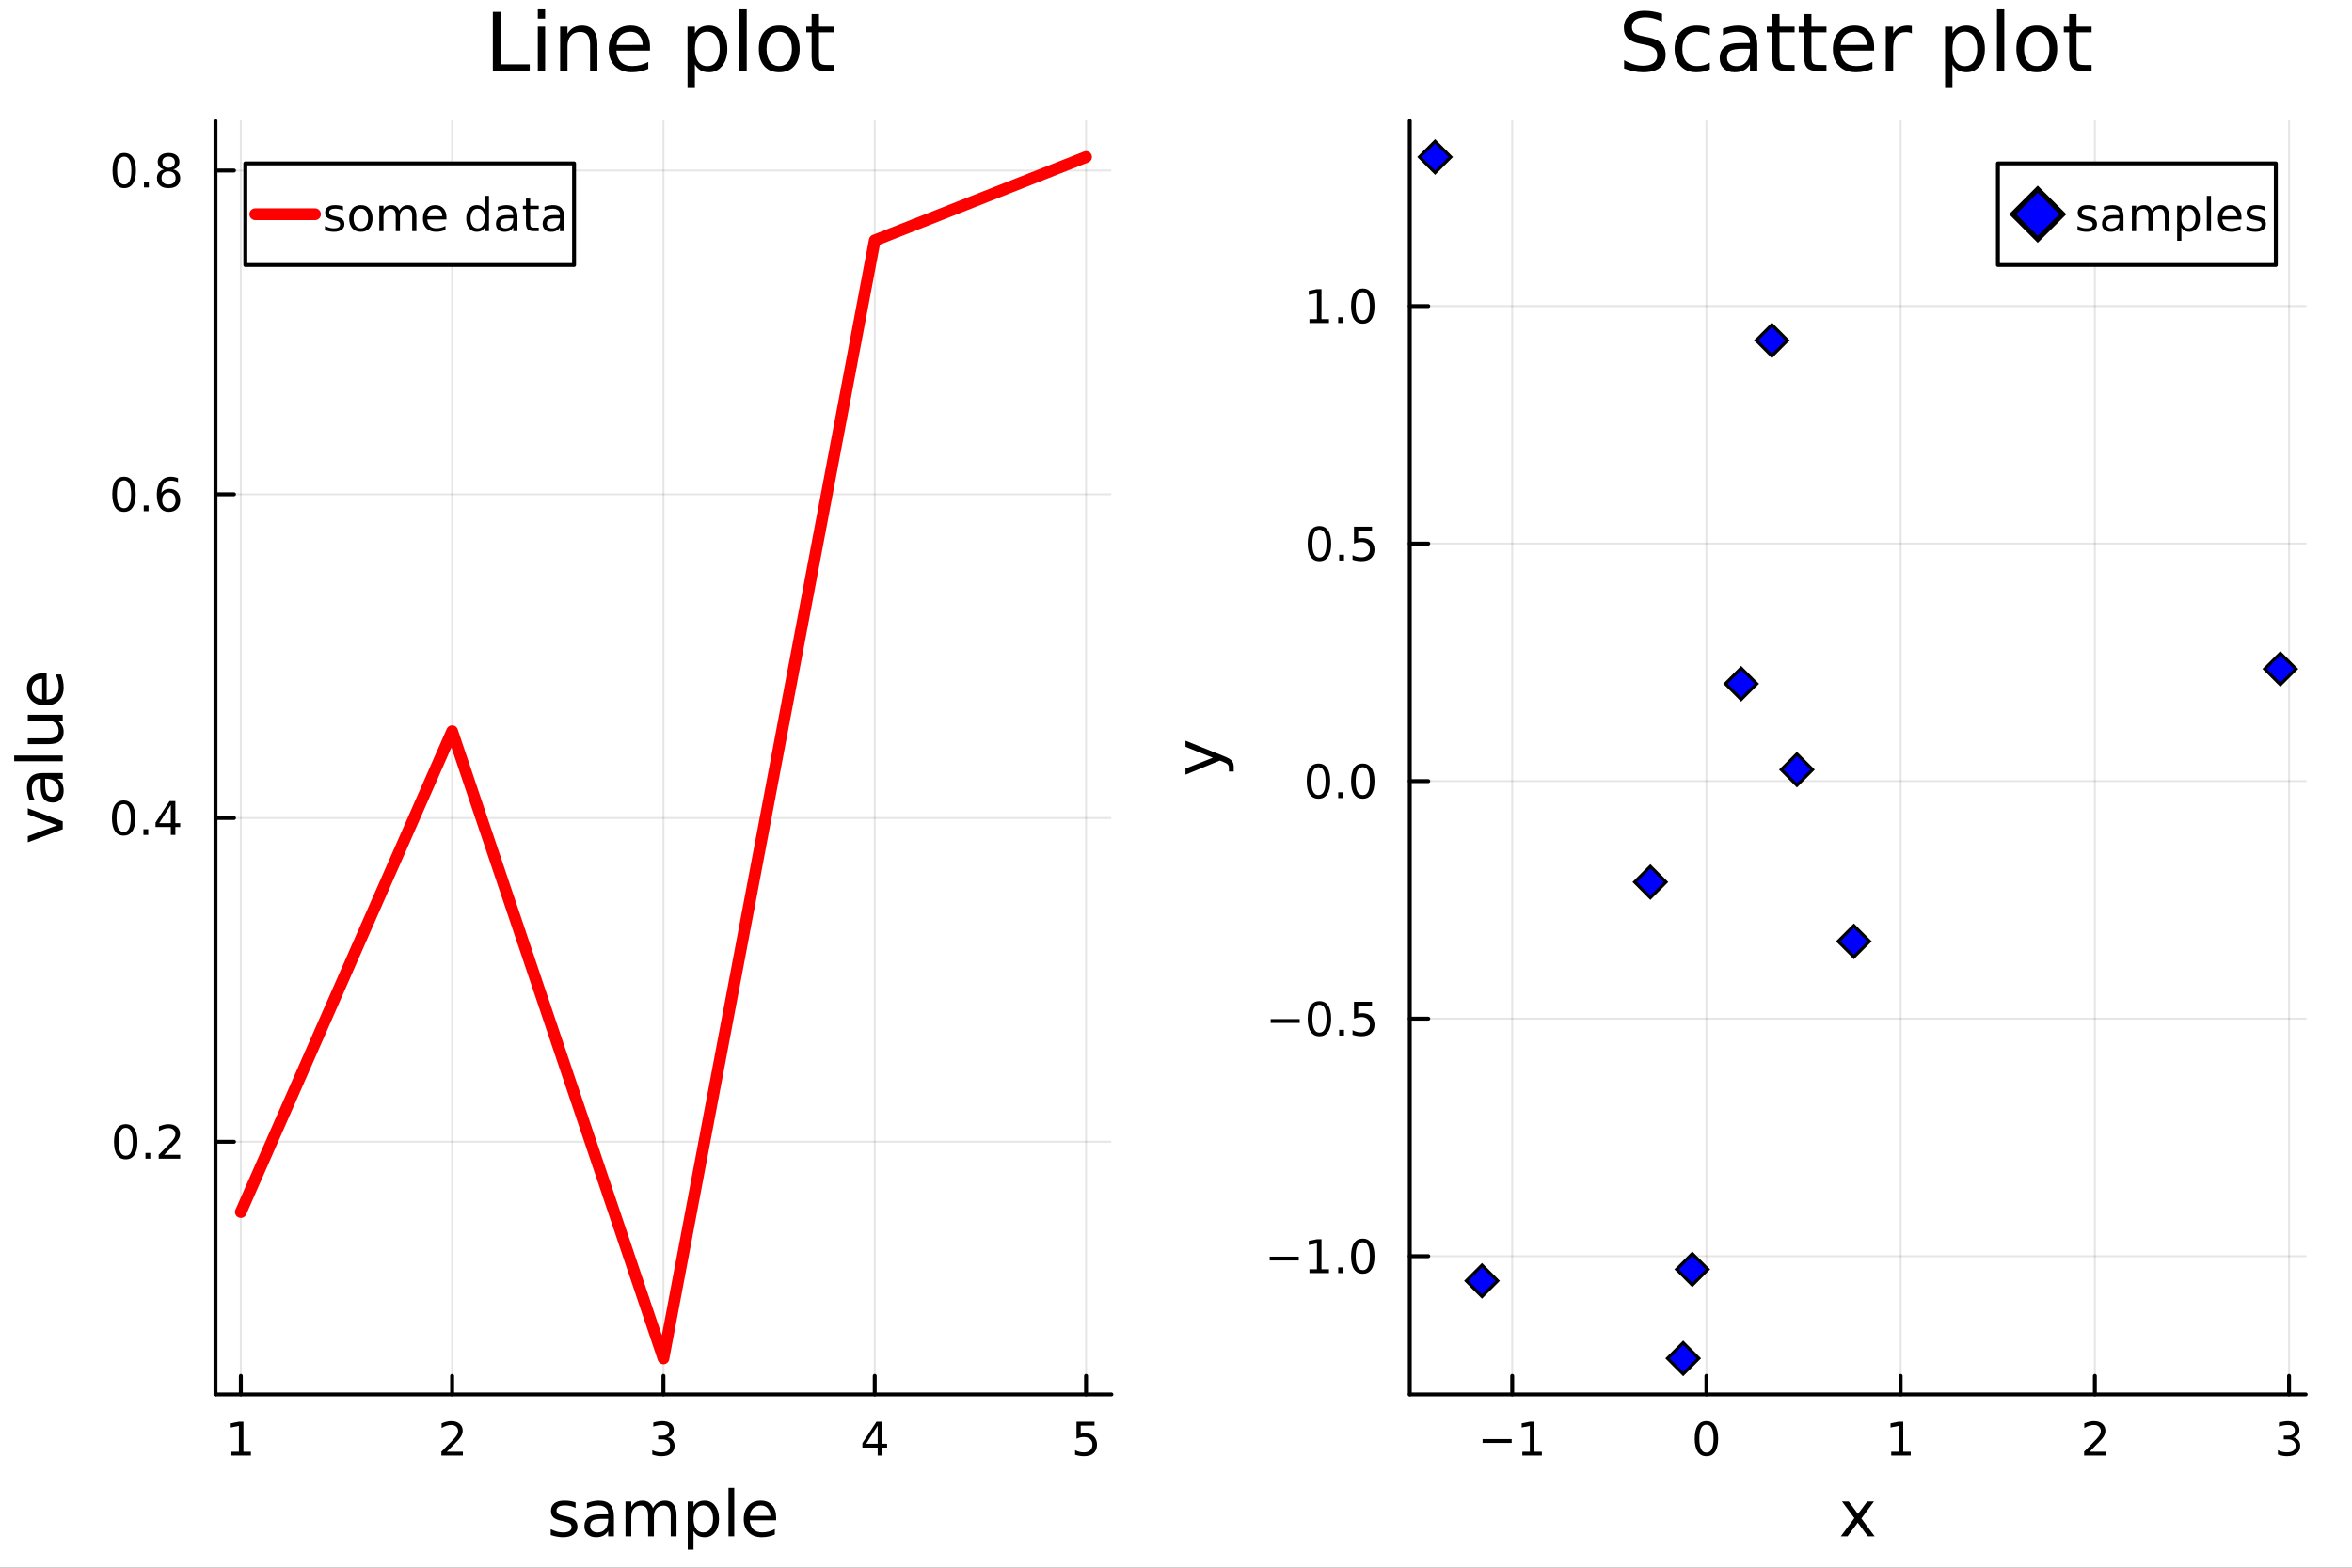 <?xml version="1.0" encoding="utf-8"?>
<svg xmlns="http://www.w3.org/2000/svg" xmlns:xlink="http://www.w3.org/1999/xlink" width="600" height="400" viewBox="0 0 2400 1600">
<rect x="0" y="0" width="2400" height="1600" fill="#333333" stroke="none"/>
<defs>
  <clipPath id="clip950">
    <rect x="0" y="0" width="2400" height="1600"/>
  </clipPath>
</defs>
<path clip-path="url(#clip950)" d="M0 1600 L2400 1600 L2400 0 L0 0  Z" fill="#ffffff" fill-rule="evenodd" fill-opacity="1"/>
<defs>
  <clipPath id="clip951">
    <rect x="480" y="0" width="1681" height="1600"/>
  </clipPath>
</defs>
<path clip-path="url(#clip950)" d="M219.866 1423.18 L1134.09 1423.18 L1134.09 123.472 L219.866 123.472  Z" fill="#ffffff" fill-rule="evenodd" fill-opacity="1"/>
<defs>
  <clipPath id="clip952">
    <rect x="219" y="123" width="915" height="1301"/>
  </clipPath>
</defs>
<polyline clip-path="url(#clip952)" style="stroke:#000000; stroke-linecap:round; stroke-linejoin:round; stroke-width:2; stroke-opacity:0.1; fill:none" points="245.74,1423.18 245.74,123.472 "/>
<polyline clip-path="url(#clip952)" style="stroke:#000000; stroke-linecap:round; stroke-linejoin:round; stroke-width:2; stroke-opacity:0.1; fill:none" points="461.359,1423.18 461.359,123.472 "/>
<polyline clip-path="url(#clip952)" style="stroke:#000000; stroke-linecap:round; stroke-linejoin:round; stroke-width:2; stroke-opacity:0.1; fill:none" points="676.977,1423.18 676.977,123.472 "/>
<polyline clip-path="url(#clip952)" style="stroke:#000000; stroke-linecap:round; stroke-linejoin:round; stroke-width:2; stroke-opacity:0.1; fill:none" points="892.595,1423.18 892.595,123.472 "/>
<polyline clip-path="url(#clip952)" style="stroke:#000000; stroke-linecap:round; stroke-linejoin:round; stroke-width:2; stroke-opacity:0.1; fill:none" points="1108.21,1423.18 1108.21,123.472 "/>
<polyline clip-path="url(#clip950)" style="stroke:#000000; stroke-linecap:round; stroke-linejoin:round; stroke-width:4; stroke-opacity:1; fill:none" points="219.866,1423.18 1134.09,1423.18 "/>
<polyline clip-path="url(#clip950)" style="stroke:#000000; stroke-linecap:round; stroke-linejoin:round; stroke-width:4; stroke-opacity:1; fill:none" points="245.74,1423.18 245.74,1404.28 "/>
<polyline clip-path="url(#clip950)" style="stroke:#000000; stroke-linecap:round; stroke-linejoin:round; stroke-width:4; stroke-opacity:1; fill:none" points="461.359,1423.18 461.359,1404.28 "/>
<polyline clip-path="url(#clip950)" style="stroke:#000000; stroke-linecap:round; stroke-linejoin:round; stroke-width:4; stroke-opacity:1; fill:none" points="676.977,1423.18 676.977,1404.28 "/>
<polyline clip-path="url(#clip950)" style="stroke:#000000; stroke-linecap:round; stroke-linejoin:round; stroke-width:4; stroke-opacity:1; fill:none" points="892.595,1423.18 892.595,1404.28 "/>
<polyline clip-path="url(#clip950)" style="stroke:#000000; stroke-linecap:round; stroke-linejoin:round; stroke-width:4; stroke-opacity:1; fill:none" points="1108.21,1423.18 1108.21,1404.28 "/>
<path clip-path="url(#clip950)" d="M236.122 1481.64 L243.761 1481.64 L243.761 1455.28 L235.451 1456.95 L235.451 1452.69 L243.715 1451.02 L248.391 1451.02 L248.391 1481.64 L256.03 1481.64 L256.03 1485.58 L236.122 1485.58 L236.122 1481.64 Z" fill="#000000" fill-rule="evenodd" fill-opacity="1" /><path clip-path="url(#clip950)" d="M456.011 1481.64 L472.331 1481.64 L472.331 1485.58 L450.386 1485.58 L450.386 1481.64 Q453.048 1478.89 457.632 1474.26 Q462.238 1469.61 463.419 1468.27 Q465.664 1465.74 466.544 1464.01 Q467.446 1462.25 467.446 1460.56 Q467.446 1457.8 465.502 1456.07 Q463.581 1454.33 460.479 1454.33 Q458.28 1454.33 455.826 1455.09 Q453.396 1455.86 450.618 1457.41 L450.618 1452.69 Q453.442 1451.55 455.896 1450.97 Q458.349 1450.39 460.386 1450.39 Q465.757 1450.39 468.951 1453.08 Q472.146 1455.77 472.146 1460.26 Q472.146 1462.39 471.335 1464.31 Q470.548 1466.2 468.442 1468.8 Q467.863 1469.47 464.761 1472.69 Q461.659 1475.88 456.011 1481.64 Z" fill="#000000" fill-rule="evenodd" fill-opacity="1" /><path clip-path="url(#clip950)" d="M681.224 1466.95 Q684.581 1467.66 686.456 1469.93 Q688.354 1472.2 688.354 1475.53 Q688.354 1480.65 684.835 1483.45 Q681.317 1486.25 674.835 1486.25 Q672.66 1486.25 670.345 1485.81 Q668.053 1485.39 665.599 1484.54 L665.599 1480.02 Q667.544 1481.16 669.859 1481.74 Q672.173 1482.32 674.697 1482.32 Q679.095 1482.32 681.386 1480.58 Q683.701 1478.84 683.701 1475.53 Q683.701 1472.48 681.548 1470.77 Q679.419 1469.03 675.599 1469.03 L671.572 1469.03 L671.572 1465.19 L675.785 1465.19 Q679.234 1465.19 681.062 1463.82 Q682.891 1462.43 682.891 1459.84 Q682.891 1457.18 680.993 1455.77 Q679.118 1454.33 675.599 1454.33 Q673.678 1454.33 671.479 1454.75 Q669.28 1455.16 666.641 1456.04 L666.641 1451.88 Q669.303 1451.14 671.618 1450.77 Q673.956 1450.39 676.016 1450.39 Q681.34 1450.39 684.442 1452.83 Q687.544 1455.23 687.544 1459.35 Q687.544 1462.22 685.9 1464.21 Q684.257 1466.18 681.224 1466.95 Z" fill="#000000" fill-rule="evenodd" fill-opacity="1" /><path clip-path="url(#clip950)" d="M895.604 1455.09 L883.798 1473.54 L895.604 1473.54 L895.604 1455.09 M894.377 1451.02 L900.257 1451.02 L900.257 1473.54 L905.187 1473.54 L905.187 1477.43 L900.257 1477.43 L900.257 1485.58 L895.604 1485.58 L895.604 1477.43 L880.002 1477.43 L880.002 1472.92 L894.377 1451.02 Z" fill="#000000" fill-rule="evenodd" fill-opacity="1" /><path clip-path="url(#clip950)" d="M1098.49 1451.02 L1116.85 1451.02 L1116.85 1454.96 L1102.77 1454.96 L1102.77 1463.43 Q1103.79 1463.08 1104.81 1462.92 Q1105.83 1462.73 1106.85 1462.73 Q1112.63 1462.73 1116.01 1465.9 Q1119.39 1469.08 1119.39 1474.49 Q1119.39 1480.07 1115.92 1483.17 Q1112.45 1486.25 1106.13 1486.25 Q1103.95 1486.25 1101.69 1485.88 Q1099.44 1485.51 1097.03 1484.77 L1097.03 1480.07 Q1099.12 1481.2 1101.34 1481.76 Q1103.56 1482.32 1106.04 1482.32 Q1110.04 1482.32 1112.38 1480.21 Q1114.72 1478.1 1114.72 1474.49 Q1114.72 1470.88 1112.38 1468.77 Q1110.04 1466.67 1106.04 1466.67 Q1104.16 1466.67 1102.29 1467.08 Q1100.44 1467.5 1098.49 1468.38 L1098.49 1451.02 Z" fill="#000000" fill-rule="evenodd" fill-opacity="1" /><path clip-path="url(#clip950)" d="M587.316 1533.45 L587.316 1538.98 Q584.833 1537.71 582.159 1537.07 Q579.486 1536.44 576.621 1536.44 Q572.261 1536.44 570.065 1537.77 Q567.9 1539.11 567.9 1541.79 Q567.9 1543.82 569.46 1545 Q571.019 1546.15 575.73 1547.2 L577.735 1547.64 Q583.974 1548.98 586.584 1551.43 Q589.225 1553.85 589.225 1558.21 Q589.225 1563.17 585.279 1566.07 Q581.364 1568.97 574.489 1568.97 Q571.624 1568.97 568.505 1568.39 Q565.418 1567.85 561.98 1566.74 L561.98 1560.69 Q565.227 1562.38 568.378 1563.24 Q571.529 1564.07 574.616 1564.07 Q578.754 1564.07 580.982 1562.66 Q583.21 1561.23 583.21 1558.65 Q583.21 1556.27 581.587 1554.99 Q579.995 1553.72 574.552 1552.54 L572.515 1552.07 Q567.073 1550.92 564.654 1548.56 Q562.235 1546.18 562.235 1542.04 Q562.235 1537.01 565.8 1534.27 Q569.364 1531.54 575.921 1531.54 Q579.168 1531.54 582.032 1532.01 Q584.897 1532.49 587.316 1533.45 Z" fill="#000000" fill-rule="evenodd" fill-opacity="1" /><path clip-path="url(#clip950)" d="M614.752 1550.12 Q607.654 1550.12 604.917 1551.75 Q602.18 1553.37 602.18 1557.29 Q602.18 1560.4 604.217 1562.25 Q606.285 1564.07 609.818 1564.07 Q614.688 1564.07 617.616 1560.63 Q620.576 1557.16 620.576 1551.43 L620.576 1550.12 L614.752 1550.12 M626.433 1547.71 L626.433 1568.04 L620.576 1568.04 L620.576 1562.63 Q618.571 1565.88 615.579 1567.44 Q612.588 1568.97 608.259 1568.97 Q602.784 1568.97 599.538 1565.91 Q596.323 1562.82 596.323 1557.67 Q596.323 1551.65 600.334 1548.6 Q604.376 1545.54 612.365 1545.54 L620.576 1545.54 L620.576 1544.97 Q620.576 1540.93 617.903 1538.73 Q615.261 1536.5 610.455 1536.5 Q607.399 1536.5 604.503 1537.23 Q601.607 1537.97 598.933 1539.43 L598.933 1534.02 Q602.148 1532.78 605.171 1532.17 Q608.195 1531.54 611.06 1531.54 Q618.794 1531.54 622.614 1535.55 Q626.433 1539.56 626.433 1547.71 Z" fill="#000000" fill-rule="evenodd" fill-opacity="1" /><path clip-path="url(#clip950)" d="M666.25 1539.24 Q668.447 1535.29 671.502 1533.41 Q674.558 1531.54 678.695 1531.54 Q684.265 1531.54 687.289 1535.45 Q690.313 1539.33 690.313 1546.53 L690.313 1568.04 L684.425 1568.04 L684.425 1546.72 Q684.425 1541.59 682.61 1539.11 Q680.796 1536.63 677.072 1536.63 Q672.521 1536.63 669.879 1539.65 Q667.237 1542.68 667.237 1547.9 L667.237 1568.04 L661.349 1568.04 L661.349 1546.72 Q661.349 1541.56 659.535 1539.11 Q657.72 1536.63 653.933 1536.63 Q649.445 1536.63 646.803 1539.68 Q644.161 1542.71 644.161 1547.9 L644.161 1568.04 L638.273 1568.04 L638.273 1532.4 L644.161 1532.4 L644.161 1537.93 Q646.167 1534.66 648.968 1533.1 Q651.768 1531.54 655.62 1531.54 Q659.503 1531.54 662.208 1533.51 Q664.945 1535.48 666.25 1539.24 Z" fill="#000000" fill-rule="evenodd" fill-opacity="1" /><path clip-path="url(#clip950)" d="M707.659 1562.7 L707.659 1581.6 L701.771 1581.6 L701.771 1532.4 L707.659 1532.4 L707.659 1537.81 Q709.505 1534.62 712.306 1533.1 Q715.139 1531.54 719.054 1531.54 Q725.547 1531.54 729.589 1536.69 Q733.663 1541.85 733.663 1550.25 Q733.663 1558.65 729.589 1563.81 Q725.547 1568.97 719.054 1568.97 Q715.139 1568.97 712.306 1567.44 Q709.505 1565.88 707.659 1562.7 M727.584 1550.25 Q727.584 1543.79 724.91 1540.13 Q722.269 1536.44 717.622 1536.44 Q712.975 1536.44 710.301 1540.13 Q707.659 1543.79 707.659 1550.25 Q707.659 1556.71 710.301 1560.4 Q712.975 1564.07 717.622 1564.07 Q722.269 1564.07 724.91 1560.4 Q727.584 1556.71 727.584 1550.25 Z" fill="#000000" fill-rule="evenodd" fill-opacity="1" /><path clip-path="url(#clip950)" d="M743.371 1518.52 L749.227 1518.52 L749.227 1568.04 L743.371 1568.04 L743.371 1518.52 Z" fill="#000000" fill-rule="evenodd" fill-opacity="1" /><path clip-path="url(#clip950)" d="M791.973 1548.76 L791.973 1551.62 L765.046 1551.62 Q765.428 1557.67 768.675 1560.85 Q771.953 1564 777.778 1564 Q781.151 1564 784.302 1563.17 Q787.485 1562.35 790.605 1560.69 L790.605 1566.23 Q787.453 1567.57 784.143 1568.27 Q780.833 1568.97 777.427 1568.97 Q768.897 1568.97 763.9 1564 Q758.935 1559.04 758.935 1550.57 Q758.935 1541.82 763.646 1536.69 Q768.388 1531.54 776.409 1531.54 Q783.602 1531.54 787.772 1536.18 Q791.973 1540.8 791.973 1548.76 M786.117 1547.04 Q786.053 1542.23 783.411 1539.37 Q780.801 1536.5 776.473 1536.5 Q771.571 1536.5 768.611 1539.27 Q765.683 1542.04 765.237 1547.07 L786.117 1547.04 Z" fill="#000000" fill-rule="evenodd" fill-opacity="1" /><polyline clip-path="url(#clip952)" style="stroke:#000000; stroke-linecap:round; stroke-linejoin:round; stroke-width:2; stroke-opacity:0.1; fill:none" points="219.866,1165.3 1134.09,1165.3 "/>
<polyline clip-path="url(#clip952)" style="stroke:#000000; stroke-linecap:round; stroke-linejoin:round; stroke-width:2; stroke-opacity:0.1; fill:none" points="219.866,834.885 1134.09,834.885 "/>
<polyline clip-path="url(#clip952)" style="stroke:#000000; stroke-linecap:round; stroke-linejoin:round; stroke-width:2; stroke-opacity:0.1; fill:none" points="219.866,504.469 1134.09,504.469 "/>
<polyline clip-path="url(#clip952)" style="stroke:#000000; stroke-linecap:round; stroke-linejoin:round; stroke-width:2; stroke-opacity:0.1; fill:none" points="219.866,174.054 1134.09,174.054 "/>
<polyline clip-path="url(#clip950)" style="stroke:#000000; stroke-linecap:round; stroke-linejoin:round; stroke-width:4; stroke-opacity:1; fill:none" points="219.866,1423.18 219.866,123.472 "/>
<polyline clip-path="url(#clip950)" style="stroke:#000000; stroke-linecap:round; stroke-linejoin:round; stroke-width:4; stroke-opacity:1; fill:none" points="219.866,1165.3 238.764,1165.3 "/>
<polyline clip-path="url(#clip950)" style="stroke:#000000; stroke-linecap:round; stroke-linejoin:round; stroke-width:4; stroke-opacity:1; fill:none" points="219.866,834.885 238.764,834.885 "/>
<polyline clip-path="url(#clip950)" style="stroke:#000000; stroke-linecap:round; stroke-linejoin:round; stroke-width:4; stroke-opacity:1; fill:none" points="219.866,504.469 238.764,504.469 "/>
<polyline clip-path="url(#clip950)" style="stroke:#000000; stroke-linecap:round; stroke-linejoin:round; stroke-width:4; stroke-opacity:1; fill:none" points="219.866,174.054 238.764,174.054 "/>
<path clip-path="url(#clip950)" d="M128.288 1151.1 Q124.677 1151.1 122.848 1154.66 Q121.043 1158.21 121.043 1165.33 Q121.043 1172.44 122.848 1176.01 Q124.677 1179.55 128.288 1179.55 Q131.922 1179.55 133.728 1176.01 Q135.556 1172.44 135.556 1165.33 Q135.556 1158.21 133.728 1154.66 Q131.922 1151.1 128.288 1151.1 M128.288 1147.4 Q134.098 1147.4 137.154 1152 Q140.232 1156.58 140.232 1165.33 Q140.232 1174.06 137.154 1178.67 Q134.098 1183.25 128.288 1183.25 Q122.478 1183.25 119.399 1178.67 Q116.343 1174.06 116.343 1165.33 Q116.343 1156.58 119.399 1152 Q122.478 1147.4 128.288 1147.4 Z" fill="#000000" fill-rule="evenodd" fill-opacity="1" /><path clip-path="url(#clip950)" d="M148.45 1176.7 L153.334 1176.7 L153.334 1182.58 L148.45 1182.58 L148.45 1176.7 Z" fill="#000000" fill-rule="evenodd" fill-opacity="1" /><path clip-path="url(#clip950)" d="M167.547 1178.65 L183.866 1178.65 L183.866 1182.58 L161.922 1182.58 L161.922 1178.65 Q164.584 1175.89 169.167 1171.26 Q173.774 1166.61 174.954 1165.27 Q177.2 1162.74 178.079 1161.01 Q178.982 1159.25 178.982 1157.56 Q178.982 1154.8 177.038 1153.07 Q175.116 1151.33 172.014 1151.33 Q169.815 1151.33 167.362 1152.09 Q164.931 1152.86 162.153 1154.41 L162.153 1149.69 Q164.977 1148.55 167.431 1147.97 Q169.885 1147.4 171.922 1147.4 Q177.292 1147.4 180.487 1150.08 Q183.681 1152.77 183.681 1157.26 Q183.681 1159.39 182.871 1161.31 Q182.084 1163.21 179.977 1165.8 Q179.399 1166.47 176.297 1169.69 Q173.195 1172.88 167.547 1178.65 Z" fill="#000000" fill-rule="evenodd" fill-opacity="1" /><path clip-path="url(#clip950)" d="M126.205 820.683 Q122.593 820.683 120.765 824.248 Q118.959 827.79 118.959 834.919 Q118.959 842.026 120.765 845.591 Q122.593 849.132 126.205 849.132 Q129.839 849.132 131.644 845.591 Q133.473 842.026 133.473 834.919 Q133.473 827.79 131.644 824.248 Q129.839 820.683 126.205 820.683 M126.205 816.98 Q132.015 816.98 135.07 821.586 Q138.149 826.17 138.149 834.919 Q138.149 843.646 135.07 848.253 Q132.015 852.836 126.205 852.836 Q120.394 852.836 117.316 848.253 Q114.26 843.646 114.26 834.919 Q114.26 826.17 117.316 821.586 Q120.394 816.98 126.205 816.98 Z" fill="#000000" fill-rule="evenodd" fill-opacity="1" /><path clip-path="url(#clip950)" d="M146.366 846.285 L151.251 846.285 L151.251 852.165 L146.366 852.165 L146.366 846.285 Z" fill="#000000" fill-rule="evenodd" fill-opacity="1" /><path clip-path="url(#clip950)" d="M174.283 821.679 L162.477 840.128 L174.283 840.128 L174.283 821.679 M173.056 817.605 L178.936 817.605 L178.936 840.128 L183.866 840.128 L183.866 844.017 L178.936 844.017 L178.936 852.165 L174.283 852.165 L174.283 844.017 L158.681 844.017 L158.681 839.503 L173.056 817.605 Z" fill="#000000" fill-rule="evenodd" fill-opacity="1" /><path clip-path="url(#clip950)" d="M126.529 490.268 Q122.918 490.268 121.089 493.833 Q119.283 497.374 119.283 504.504 Q119.283 511.61 121.089 515.175 Q122.918 518.717 126.529 518.717 Q130.163 518.717 131.968 515.175 Q133.797 511.61 133.797 504.504 Q133.797 497.374 131.968 493.833 Q130.163 490.268 126.529 490.268 M126.529 486.564 Q132.339 486.564 135.394 491.171 Q138.473 495.754 138.473 504.504 Q138.473 513.231 135.394 517.837 Q132.339 522.421 126.529 522.421 Q120.718 522.421 117.64 517.837 Q114.584 513.231 114.584 504.504 Q114.584 495.754 117.64 491.171 Q120.718 486.564 126.529 486.564 Z" fill="#000000" fill-rule="evenodd" fill-opacity="1" /><path clip-path="url(#clip950)" d="M146.691 515.87 L151.575 515.87 L151.575 521.749 L146.691 521.749 L146.691 515.87 Z" fill="#000000" fill-rule="evenodd" fill-opacity="1" /><path clip-path="url(#clip950)" d="M172.339 502.606 Q169.19 502.606 167.339 504.759 Q165.51 506.911 165.51 510.661 Q165.51 514.388 167.339 516.564 Q169.19 518.717 172.339 518.717 Q175.487 518.717 177.315 516.564 Q179.167 514.388 179.167 510.661 Q179.167 506.911 177.315 504.759 Q175.487 502.606 172.339 502.606 M181.621 487.953 L181.621 492.212 Q179.862 491.379 178.056 490.939 Q176.274 490.499 174.514 490.499 Q169.885 490.499 167.431 493.624 Q165.001 496.749 164.653 503.069 Q166.019 501.055 168.079 499.99 Q170.139 498.902 172.616 498.902 Q177.825 498.902 180.834 502.073 Q183.866 505.222 183.866 510.661 Q183.866 515.985 180.718 519.203 Q177.57 522.421 172.339 522.421 Q166.343 522.421 163.172 517.837 Q160.001 513.231 160.001 504.504 Q160.001 496.31 163.89 491.449 Q167.778 486.564 174.329 486.564 Q176.089 486.564 177.871 486.912 Q179.676 487.259 181.621 487.953 Z" fill="#000000" fill-rule="evenodd" fill-opacity="1" /><path clip-path="url(#clip950)" d="M126.783 159.853 Q123.172 159.853 121.343 163.417 Q119.538 166.959 119.538 174.089 Q119.538 181.195 121.343 184.76 Q123.172 188.301 126.783 188.301 Q130.417 188.301 132.223 184.76 Q134.052 181.195 134.052 174.089 Q134.052 166.959 132.223 163.417 Q130.417 159.853 126.783 159.853 M126.783 156.149 Q132.593 156.149 135.649 160.755 Q138.728 165.339 138.728 174.089 Q138.728 182.815 135.649 187.422 Q132.593 192.005 126.783 192.005 Q120.973 192.005 117.894 187.422 Q114.839 182.815 114.839 174.089 Q114.839 165.339 117.894 160.755 Q120.973 156.149 126.783 156.149 Z" fill="#000000" fill-rule="evenodd" fill-opacity="1" /><path clip-path="url(#clip950)" d="M146.945 185.454 L151.829 185.454 L151.829 191.334 L146.945 191.334 L146.945 185.454 Z" fill="#000000" fill-rule="evenodd" fill-opacity="1" /><path clip-path="url(#clip950)" d="M172.014 174.922 Q168.681 174.922 166.76 176.704 Q164.862 178.487 164.862 181.612 Q164.862 184.737 166.76 186.519 Q168.681 188.301 172.014 188.301 Q175.348 188.301 177.269 186.519 Q179.19 184.714 179.19 181.612 Q179.19 178.487 177.269 176.704 Q175.371 174.922 172.014 174.922 M167.339 172.931 Q164.329 172.19 162.64 170.13 Q160.973 168.07 160.973 165.107 Q160.973 160.964 163.913 158.556 Q166.876 156.149 172.014 156.149 Q177.176 156.149 180.116 158.556 Q183.056 160.964 183.056 165.107 Q183.056 168.07 181.366 170.13 Q179.7 172.19 176.714 172.931 Q180.093 173.718 181.968 176.01 Q183.866 178.302 183.866 181.612 Q183.866 186.635 180.788 189.32 Q177.732 192.005 172.014 192.005 Q166.297 192.005 163.218 189.32 Q160.163 186.635 160.163 181.612 Q160.163 178.302 162.061 176.01 Q163.959 173.718 167.339 172.931 M165.626 165.547 Q165.626 168.232 167.292 169.737 Q168.982 171.241 172.014 171.241 Q175.024 171.241 176.714 169.737 Q178.426 168.232 178.426 165.547 Q178.426 162.862 176.714 161.357 Q175.024 159.853 172.014 159.853 Q168.982 159.853 167.292 161.357 Q165.626 162.862 165.626 165.547 Z" fill="#000000" fill-rule="evenodd" fill-opacity="1" /><path clip-path="url(#clip950)" d="M28.356 859.645 L28.356 853.438 L58.275 842.298 L28.356 831.158 L28.356 824.952 L64.004 838.32 L64.004 846.277 L28.356 859.645 Z" fill="#000000" fill-rule="evenodd" fill-opacity="1" /><path clip-path="url(#clip950)" d="M46.085 800.667 Q46.085 807.764 47.708 810.502 Q49.331 813.239 53.246 813.239 Q56.365 813.239 58.211 811.202 Q60.026 809.133 60.026 805.6 Q60.026 800.73 56.588 797.802 Q53.119 794.842 47.39 794.842 L46.085 794.842 L46.085 800.667 M43.666 788.986 L64.004 788.986 L64.004 794.842 L58.593 794.842 Q61.84 796.847 63.399 799.839 Q64.927 802.831 64.927 807.16 Q64.927 812.634 61.872 815.881 Q58.784 819.095 53.628 819.095 Q47.612 819.095 44.557 815.085 Q41.501 811.043 41.501 803.054 L41.501 794.842 L40.928 794.842 Q36.886 794.842 34.69 797.516 Q32.462 800.157 32.462 804.964 Q32.462 808.019 33.194 810.915 Q33.926 813.812 35.39 816.485 L29.98 816.485 Q28.738 813.271 28.133 810.247 Q27.497 807.223 27.497 804.359 Q27.497 796.624 31.507 792.805 Q35.518 788.986 43.666 788.986 Z" fill="#000000" fill-rule="evenodd" fill-opacity="1" /><path clip-path="url(#clip950)" d="M14.479 776.923 L14.479 771.066 L64.004 771.066 L64.004 776.923 L14.479 776.923 Z" fill="#000000" fill-rule="evenodd" fill-opacity="1" /><path clip-path="url(#clip950)" d="M49.936 759.417 L28.356 759.417 L28.356 753.56 L49.713 753.56 Q54.774 753.56 57.32 751.587 Q59.835 749.614 59.835 745.667 Q59.835 740.925 56.811 738.187 Q53.787 735.418 48.567 735.418 L28.356 735.418 L28.356 729.562 L64.004 729.562 L64.004 735.418 L58.53 735.418 Q61.776 737.551 63.368 740.383 Q64.927 743.184 64.927 746.908 Q64.927 753.051 61.108 756.234 Q57.288 759.417 49.936 759.417 M27.497 744.68 L27.497 744.68 Z" fill="#000000" fill-rule="evenodd" fill-opacity="1" /><path clip-path="url(#clip950)" d="M44.716 687.007 L47.581 687.007 L47.581 713.934 Q53.628 713.552 56.811 710.305 Q59.962 707.027 59.962 701.203 Q59.962 697.829 59.134 694.678 Q58.307 691.495 56.652 688.376 L62.19 688.376 Q63.527 691.527 64.227 694.837 Q64.927 698.147 64.927 701.553 Q64.927 710.083 59.962 715.08 Q54.997 720.045 46.53 720.045 Q37.777 720.045 32.653 715.334 Q27.497 710.592 27.497 702.571 Q27.497 695.378 32.144 691.208 Q36.759 687.007 44.716 687.007 M42.997 692.863 Q38.191 692.927 35.327 695.569 Q32.462 698.179 32.462 702.507 Q32.462 707.409 35.231 710.369 Q38 713.297 43.029 713.743 L42.997 692.863 Z" fill="#000000" fill-rule="evenodd" fill-opacity="1" /><path clip-path="url(#clip950)" d="M502.909 12.096 L511.092 12.096 L511.092 65.689 L540.542 65.689 L540.542 72.576 L502.909 72.576 L502.909 12.096 Z" fill="#000000" fill-rule="evenodd" fill-opacity="1" /><path clip-path="url(#clip950)" d="M548.806 27.206 L556.26 27.206 L556.26 72.576 L548.806 72.576 L548.806 27.206 M548.806 9.544 L556.26 9.544 L556.26 18.983 L548.806 18.983 L548.806 9.544 Z" fill="#000000" fill-rule="evenodd" fill-opacity="1" /><path clip-path="url(#clip950)" d="M609.57 45.192 L609.57 72.576 L602.116 72.576 L602.116 45.435 Q602.116 38.994 599.604 35.794 Q597.093 32.594 592.07 32.594 Q586.034 32.594 582.55 36.442 Q579.066 40.29 579.066 46.934 L579.066 72.576 L571.572 72.576 L571.572 27.206 L579.066 27.206 L579.066 34.254 Q581.74 30.163 585.345 28.138 Q588.991 26.112 593.731 26.112 Q601.549 26.112 605.559 30.973 Q609.57 35.794 609.57 45.192 Z" fill="#000000" fill-rule="evenodd" fill-opacity="1" /><path clip-path="url(#clip950)" d="M663.244 48.028 L663.244 51.673 L628.973 51.673 Q629.46 59.37 633.591 63.421 Q637.764 67.431 645.177 67.431 Q649.471 67.431 653.481 66.378 Q657.532 65.325 661.502 63.218 L661.502 70.267 Q657.492 71.968 653.279 72.86 Q649.066 73.751 644.731 73.751 Q633.875 73.751 627.515 67.431 Q621.196 61.112 621.196 50.337 Q621.196 39.197 627.191 32.675 Q633.227 26.112 643.435 26.112 Q652.59 26.112 657.897 32.026 Q663.244 37.9 663.244 48.028 M655.79 45.84 Q655.709 39.723 652.347 36.077 Q649.025 32.431 643.516 32.431 Q637.278 32.431 633.51 35.956 Q629.784 39.48 629.216 45.88 L655.79 45.84 Z" fill="#000000" fill-rule="evenodd" fill-opacity="1" /><path clip-path="url(#clip950)" d="M709.06 65.77 L709.06 89.833 L701.566 89.833 L701.566 27.206 L709.06 27.206 L709.06 34.092 Q711.409 30.041 714.974 28.097 Q718.579 26.112 723.562 26.112 Q731.826 26.112 736.971 32.675 Q742.156 39.237 742.156 49.931 Q742.156 60.626 736.971 67.188 Q731.826 73.751 723.562 73.751 Q718.579 73.751 714.974 71.806 Q711.409 69.821 709.06 65.77 M734.418 49.931 Q734.418 41.708 731.016 37.05 Q727.653 32.35 721.739 32.35 Q715.825 32.35 712.422 37.05 Q709.06 41.708 709.06 49.931 Q709.06 58.155 712.422 62.854 Q715.825 67.512 721.739 67.512 Q727.653 67.512 731.016 62.854 Q734.418 58.155 734.418 49.931 Z" fill="#000000" fill-rule="evenodd" fill-opacity="1" /><path clip-path="url(#clip950)" d="M754.511 9.544 L761.965 9.544 L761.965 72.576 L754.511 72.576 L754.511 9.544 Z" fill="#000000" fill-rule="evenodd" fill-opacity="1" /><path clip-path="url(#clip950)" d="M795.142 32.431 Q789.146 32.431 785.662 37.131 Q782.179 41.789 782.179 49.931 Q782.179 58.074 785.622 62.773 Q789.106 67.431 795.142 67.431 Q801.096 67.431 804.58 62.732 Q808.064 58.033 808.064 49.931 Q808.064 41.87 804.58 37.171 Q801.096 32.431 795.142 32.431 M795.142 26.112 Q804.864 26.112 810.413 32.431 Q815.963 38.751 815.963 49.931 Q815.963 61.071 810.413 67.431 Q804.864 73.751 795.142 73.751 Q785.379 73.751 779.829 67.431 Q774.32 61.071 774.32 49.931 Q774.32 38.751 779.829 32.431 Q785.379 26.112 795.142 26.112 Z" fill="#000000" fill-rule="evenodd" fill-opacity="1" /><path clip-path="url(#clip950)" d="M835.691 14.324 L835.691 27.206 L851.044 27.206 L851.044 32.999 L835.691 32.999 L835.691 57.628 Q835.691 63.178 837.19 64.758 Q838.729 66.338 843.388 66.338 L851.044 66.338 L851.044 72.576 L843.388 72.576 Q834.759 72.576 831.478 69.376 Q828.197 66.135 828.197 57.628 L828.197 32.999 L822.728 32.999 L822.728 27.206 L828.197 27.206 L828.197 14.324 L835.691 14.324 Z" fill="#000000" fill-rule="evenodd" fill-opacity="1" /><polyline clip-path="url(#clip952)" style="stroke:#ff0000; stroke-linecap:round; stroke-linejoin:round; stroke-width:12; stroke-opacity:1; fill:none" points="245.74,1237.04 461.359,746.298 676.977,1386.4 892.595,245.354 1108.21,160.256 "/>
<path clip-path="url(#clip950)" d="M250.34 270.476 L585.789 270.476 L585.789 166.796 L250.34 166.796  Z" fill="#ffffff" fill-rule="evenodd" fill-opacity="1"/>
<polyline clip-path="url(#clip950)" style="stroke:#000000; stroke-linecap:round; stroke-linejoin:round; stroke-width:4; stroke-opacity:1; fill:none" points="250.34,270.476 585.789,270.476 585.789,166.796 250.34,166.796 250.34,270.476 "/>
<polyline clip-path="url(#clip950)" style="stroke:#ff0000; stroke-linecap:round; stroke-linejoin:round; stroke-width:12; stroke-opacity:1; fill:none" points="260.498,218.636 321.446,218.636 "/>
<path clip-path="url(#clip950)" d="M350.03 210.754 L350.03 214.782 Q348.225 213.856 346.28 213.393 Q344.336 212.93 342.252 212.93 Q339.081 212.93 337.484 213.902 Q335.91 214.874 335.91 216.819 Q335.91 218.3 337.044 219.157 Q338.178 219.99 341.604 220.754 L343.063 221.078 Q347.6 222.05 349.498 223.832 Q351.419 225.592 351.419 228.763 Q351.419 232.374 348.549 234.481 Q345.702 236.587 340.702 236.587 Q338.618 236.587 336.35 236.17 Q334.104 235.777 331.604 234.967 L331.604 230.569 Q333.965 231.795 336.257 232.42 Q338.549 233.022 340.794 233.022 Q343.803 233.022 345.424 232.004 Q347.044 230.962 347.044 229.087 Q347.044 227.351 345.864 226.425 Q344.706 225.499 340.748 224.643 L339.266 224.295 Q335.308 223.462 333.549 221.749 Q331.79 220.013 331.79 217.004 Q331.79 213.346 334.382 211.356 Q336.975 209.365 341.743 209.365 Q344.104 209.365 346.188 209.712 Q348.271 210.059 350.03 210.754 Z" fill="#000000" fill-rule="evenodd" fill-opacity="1" /><path clip-path="url(#clip950)" d="M368.248 212.976 Q364.822 212.976 362.831 215.661 Q360.84 218.323 360.84 222.976 Q360.84 227.629 362.808 230.314 Q364.799 232.976 368.248 232.976 Q371.65 232.976 373.641 230.291 Q375.632 227.606 375.632 222.976 Q375.632 218.37 373.641 215.684 Q371.65 212.976 368.248 212.976 M368.248 209.365 Q373.803 209.365 376.974 212.976 Q380.146 216.587 380.146 222.976 Q380.146 229.342 376.974 232.976 Q373.803 236.587 368.248 236.587 Q362.669 236.587 359.498 232.976 Q356.35 229.342 356.35 222.976 Q356.35 216.587 359.498 212.976 Q362.669 209.365 368.248 209.365 Z" fill="#000000" fill-rule="evenodd" fill-opacity="1" /><path clip-path="url(#clip950)" d="M407.391 214.967 Q408.988 212.096 411.21 210.731 Q413.433 209.365 416.442 209.365 Q420.493 209.365 422.692 212.212 Q424.891 215.036 424.891 220.268 L424.891 235.916 L420.609 235.916 L420.609 220.407 Q420.609 216.68 419.289 214.874 Q417.97 213.069 415.261 213.069 Q411.951 213.069 410.03 215.268 Q408.109 217.467 408.109 221.263 L408.109 235.916 L403.826 235.916 L403.826 220.407 Q403.826 216.657 402.507 214.874 Q401.187 213.069 398.433 213.069 Q395.169 213.069 393.248 215.291 Q391.326 217.49 391.326 221.263 L391.326 235.916 L387.044 235.916 L387.044 209.99 L391.326 209.99 L391.326 214.018 Q392.785 211.633 394.822 210.499 Q396.859 209.365 399.66 209.365 Q402.484 209.365 404.451 210.8 Q406.442 212.235 407.391 214.967 Z" fill="#000000" fill-rule="evenodd" fill-opacity="1" /><path clip-path="url(#clip950)" d="M455.562 221.888 L455.562 223.971 L435.979 223.971 Q436.257 228.369 438.618 230.684 Q441.002 232.976 445.238 232.976 Q447.692 232.976 449.983 232.374 Q452.298 231.772 454.567 230.569 L454.567 234.596 Q452.275 235.568 449.868 236.078 Q447.46 236.587 444.983 236.587 Q438.78 236.587 435.145 232.976 Q431.534 229.365 431.534 223.207 Q431.534 216.842 434.96 213.115 Q438.409 209.365 444.243 209.365 Q449.474 209.365 452.506 212.745 Q455.562 216.101 455.562 221.888 M451.303 220.638 Q451.256 217.143 449.335 215.059 Q447.437 212.976 444.289 212.976 Q440.724 212.976 438.571 214.99 Q436.442 217.004 436.118 220.661 L451.303 220.638 Z" fill="#000000" fill-rule="evenodd" fill-opacity="1" /><path clip-path="url(#clip950)" d="M494.682 213.925 L494.682 199.897 L498.941 199.897 L498.941 235.916 L494.682 235.916 L494.682 232.027 Q493.34 234.342 491.279 235.476 Q489.242 236.587 486.372 236.587 Q481.673 236.587 478.71 232.837 Q475.77 229.087 475.77 222.976 Q475.77 216.865 478.71 213.115 Q481.673 209.365 486.372 209.365 Q489.242 209.365 491.279 210.499 Q493.34 211.61 494.682 213.925 M480.168 222.976 Q480.168 227.675 482.09 230.36 Q484.034 233.022 487.414 233.022 Q490.793 233.022 492.738 230.36 Q494.682 227.675 494.682 222.976 Q494.682 218.277 492.738 215.615 Q490.793 212.93 487.414 212.93 Q484.034 212.93 482.09 215.615 Q480.168 218.277 480.168 222.976 Z" fill="#000000" fill-rule="evenodd" fill-opacity="1" /><path clip-path="url(#clip950)" d="M519.497 222.883 Q514.335 222.883 512.344 224.064 Q510.353 225.244 510.353 228.092 Q510.353 230.36 511.835 231.703 Q513.339 233.022 515.909 233.022 Q519.451 233.022 521.58 230.522 Q523.733 227.999 523.733 223.832 L523.733 222.883 L519.497 222.883 M527.992 221.124 L527.992 235.916 L523.733 235.916 L523.733 231.981 Q522.275 234.342 520.099 235.476 Q517.923 236.587 514.775 236.587 Q510.793 236.587 508.432 234.365 Q506.094 232.119 506.094 228.369 Q506.094 223.994 509.011 221.772 Q511.951 219.55 517.761 219.55 L523.733 219.55 L523.733 219.133 Q523.733 216.194 521.789 214.596 Q519.867 212.976 516.372 212.976 Q514.15 212.976 512.043 213.508 Q509.937 214.041 507.992 215.106 L507.992 211.17 Q510.33 210.268 512.529 209.828 Q514.728 209.365 516.812 209.365 Q522.437 209.365 525.214 212.282 Q527.992 215.198 527.992 221.124 Z" fill="#000000" fill-rule="evenodd" fill-opacity="1" /><path clip-path="url(#clip950)" d="M540.978 202.629 L540.978 209.99 L549.751 209.99 L549.751 213.3 L540.978 213.3 L540.978 227.374 Q540.978 230.545 541.835 231.448 Q542.714 232.351 545.376 232.351 L549.751 232.351 L549.751 235.916 L545.376 235.916 Q540.446 235.916 538.571 234.087 Q536.696 232.235 536.696 227.374 L536.696 213.3 L533.571 213.3 L533.571 209.99 L536.696 209.99 L536.696 202.629 L540.978 202.629 Z" fill="#000000" fill-rule="evenodd" fill-opacity="1" /><path clip-path="url(#clip950)" d="M567.136 222.883 Q561.973 222.883 559.983 224.064 Q557.992 225.244 557.992 228.092 Q557.992 230.36 559.474 231.703 Q560.978 233.022 563.548 233.022 Q567.089 233.022 569.219 230.522 Q571.372 227.999 571.372 223.832 L571.372 222.883 L567.136 222.883 M575.631 221.124 L575.631 235.916 L571.372 235.916 L571.372 231.981 Q569.913 234.342 567.737 235.476 Q565.561 236.587 562.413 236.587 Q558.432 236.587 556.071 234.365 Q553.733 232.119 553.733 228.369 Q553.733 223.994 556.649 221.772 Q559.589 219.55 565.399 219.55 L571.372 219.55 L571.372 219.133 Q571.372 216.194 569.427 214.596 Q567.506 212.976 564.011 212.976 Q561.788 212.976 559.682 213.508 Q557.575 214.041 555.631 215.106 L555.631 211.17 Q557.969 210.268 560.168 209.828 Q562.367 209.365 564.45 209.365 Q570.075 209.365 572.853 212.282 Q575.631 215.198 575.631 221.124 Z" fill="#000000" fill-rule="evenodd" fill-opacity="1" /><path clip-path="url(#clip950)" d="M1438.54 1423.18 L2352.76 1423.18 L2352.76 123.472 L1438.54 123.472  Z" fill="#ffffff" fill-rule="evenodd" fill-opacity="1"/>
<defs>
  <clipPath id="clip953">
    <rect x="1438" y="123" width="915" height="1301"/>
  </clipPath>
</defs>
<polyline clip-path="url(#clip953)" style="stroke:#000000; stroke-linecap:round; stroke-linejoin:round; stroke-width:2; stroke-opacity:0.1; fill:none" points="1543.08,1423.18 1543.08,123.472 "/>
<polyline clip-path="url(#clip953)" style="stroke:#000000; stroke-linecap:round; stroke-linejoin:round; stroke-width:2; stroke-opacity:0.1; fill:none" points="1741.26,1423.18 1741.26,123.472 "/>
<polyline clip-path="url(#clip953)" style="stroke:#000000; stroke-linecap:round; stroke-linejoin:round; stroke-width:2; stroke-opacity:0.1; fill:none" points="1939.43,1423.18 1939.43,123.472 "/>
<polyline clip-path="url(#clip953)" style="stroke:#000000; stroke-linecap:round; stroke-linejoin:round; stroke-width:2; stroke-opacity:0.1; fill:none" points="2137.6,1423.18 2137.6,123.472 "/>
<polyline clip-path="url(#clip953)" style="stroke:#000000; stroke-linecap:round; stroke-linejoin:round; stroke-width:2; stroke-opacity:0.1; fill:none" points="2335.77,1423.18 2335.77,123.472 "/>
<polyline clip-path="url(#clip950)" style="stroke:#000000; stroke-linecap:round; stroke-linejoin:round; stroke-width:4; stroke-opacity:1; fill:none" points="1438.54,1423.18 2352.76,1423.18 "/>
<polyline clip-path="url(#clip950)" style="stroke:#000000; stroke-linecap:round; stroke-linejoin:round; stroke-width:4; stroke-opacity:1; fill:none" points="1543.08,1423.18 1543.08,1404.28 "/>
<polyline clip-path="url(#clip950)" style="stroke:#000000; stroke-linecap:round; stroke-linejoin:round; stroke-width:4; stroke-opacity:1; fill:none" points="1741.26,1423.18 1741.26,1404.28 "/>
<polyline clip-path="url(#clip950)" style="stroke:#000000; stroke-linecap:round; stroke-linejoin:round; stroke-width:4; stroke-opacity:1; fill:none" points="1939.43,1423.18 1939.43,1404.28 "/>
<polyline clip-path="url(#clip950)" style="stroke:#000000; stroke-linecap:round; stroke-linejoin:round; stroke-width:4; stroke-opacity:1; fill:none" points="2137.6,1423.18 2137.6,1404.28 "/>
<polyline clip-path="url(#clip950)" style="stroke:#000000; stroke-linecap:round; stroke-linejoin:round; stroke-width:4; stroke-opacity:1; fill:none" points="2335.77,1423.18 2335.77,1404.28 "/>
<path clip-path="url(#clip950)" d="M1512.84 1468.75 L1542.52 1468.75 L1542.52 1472.69 L1512.84 1472.69 L1512.84 1468.75 Z" fill="#000000" fill-rule="evenodd" fill-opacity="1" /><path clip-path="url(#clip950)" d="M1553.42 1481.64 L1561.06 1481.64 L1561.06 1455.28 L1552.75 1456.95 L1552.75 1452.69 L1561.01 1451.02 L1565.69 1451.02 L1565.69 1481.64 L1573.33 1481.64 L1573.33 1485.58 L1553.42 1485.58 L1553.42 1481.64 Z" fill="#000000" fill-rule="evenodd" fill-opacity="1" /><path clip-path="url(#clip950)" d="M1741.26 1454.1 Q1737.65 1454.1 1735.82 1457.66 Q1734.01 1461.2 1734.01 1468.33 Q1734.01 1475.44 1735.82 1479.01 Q1737.65 1482.55 1741.26 1482.55 Q1744.89 1482.55 1746.7 1479.01 Q1748.53 1475.44 1748.53 1468.33 Q1748.53 1461.2 1746.7 1457.66 Q1744.89 1454.1 1741.26 1454.1 M1741.26 1450.39 Q1747.07 1450.39 1750.12 1455 Q1753.2 1459.58 1753.2 1468.33 Q1753.2 1477.06 1750.12 1481.67 Q1747.07 1486.25 1741.26 1486.25 Q1735.45 1486.25 1732.37 1481.67 Q1729.31 1477.06 1729.31 1468.33 Q1729.31 1459.58 1732.37 1455 Q1735.45 1450.39 1741.26 1450.39 Z" fill="#000000" fill-rule="evenodd" fill-opacity="1" /><path clip-path="url(#clip950)" d="M1929.81 1481.64 L1937.45 1481.64 L1937.45 1455.28 L1929.14 1456.95 L1929.14 1452.69 L1937.4 1451.02 L1942.08 1451.02 L1942.08 1481.64 L1949.72 1481.64 L1949.72 1485.58 L1929.81 1485.58 L1929.81 1481.64 Z" fill="#000000" fill-rule="evenodd" fill-opacity="1" /><path clip-path="url(#clip950)" d="M2132.25 1481.64 L2148.57 1481.64 L2148.57 1485.58 L2126.63 1485.58 L2126.63 1481.64 Q2129.29 1478.89 2133.87 1474.26 Q2138.48 1469.61 2139.66 1468.27 Q2141.91 1465.74 2142.79 1464.01 Q2143.69 1462.25 2143.69 1460.56 Q2143.69 1457.8 2141.75 1456.07 Q2139.82 1454.33 2136.72 1454.33 Q2134.52 1454.33 2132.07 1455.09 Q2129.64 1455.86 2126.86 1457.41 L2126.86 1452.69 Q2129.68 1451.55 2132.14 1450.97 Q2134.59 1450.39 2136.63 1450.39 Q2142 1450.39 2145.19 1453.08 Q2148.39 1455.77 2148.39 1460.26 Q2148.39 1462.39 2147.58 1464.31 Q2146.79 1466.2 2144.68 1468.8 Q2144.11 1469.47 2141 1472.69 Q2137.9 1475.88 2132.25 1481.64 Z" fill="#000000" fill-rule="evenodd" fill-opacity="1" /><path clip-path="url(#clip950)" d="M2340.02 1466.95 Q2343.38 1467.66 2345.25 1469.93 Q2347.15 1472.2 2347.15 1475.53 Q2347.15 1480.65 2343.63 1483.45 Q2340.11 1486.25 2333.63 1486.25 Q2331.46 1486.25 2329.14 1485.81 Q2326.85 1485.39 2324.4 1484.54 L2324.4 1480.02 Q2326.34 1481.16 2328.66 1481.74 Q2330.97 1482.32 2333.49 1482.32 Q2337.89 1482.32 2340.18 1480.58 Q2342.5 1478.84 2342.5 1475.53 Q2342.5 1472.48 2340.35 1470.77 Q2338.22 1469.03 2334.4 1469.03 L2330.37 1469.03 L2330.37 1465.19 L2334.58 1465.19 Q2338.03 1465.19 2339.86 1463.82 Q2341.69 1462.43 2341.69 1459.84 Q2341.69 1457.18 2339.79 1455.77 Q2337.92 1454.33 2334.4 1454.33 Q2332.48 1454.33 2330.28 1454.75 Q2328.08 1455.16 2325.44 1456.04 L2325.44 1451.88 Q2328.1 1451.14 2330.42 1450.77 Q2332.75 1450.39 2334.81 1450.39 Q2340.14 1450.39 2343.24 1452.83 Q2346.34 1455.23 2346.34 1459.35 Q2346.34 1462.22 2344.7 1464.21 Q2343.05 1466.18 2340.02 1466.95 Z" fill="#000000" fill-rule="evenodd" fill-opacity="1" /><path clip-path="url(#clip950)" d="M1912.26 1532.4 L1899.37 1549.74 L1912.93 1568.04 L1906.02 1568.04 L1895.65 1554.04 L1885.27 1568.04 L1878.36 1568.04 L1892.21 1549.39 L1879.54 1532.4 L1886.45 1532.4 L1895.9 1545.1 L1905.35 1532.4 L1912.26 1532.4 Z" fill="#000000" fill-rule="evenodd" fill-opacity="1" /><polyline clip-path="url(#clip953)" style="stroke:#000000; stroke-linecap:round; stroke-linejoin:round; stroke-width:2; stroke-opacity:0.1; fill:none" points="1438.54,1282.07 2352.76,1282.07 "/>
<polyline clip-path="url(#clip953)" style="stroke:#000000; stroke-linecap:round; stroke-linejoin:round; stroke-width:2; stroke-opacity:0.1; fill:none" points="1438.54,1039.65 2352.76,1039.65 "/>
<polyline clip-path="url(#clip953)" style="stroke:#000000; stroke-linecap:round; stroke-linejoin:round; stroke-width:2; stroke-opacity:0.1; fill:none" points="1438.54,797.226 2352.76,797.226 "/>
<polyline clip-path="url(#clip953)" style="stroke:#000000; stroke-linecap:round; stroke-linejoin:round; stroke-width:2; stroke-opacity:0.1; fill:none" points="1438.54,554.802 2352.76,554.802 "/>
<polyline clip-path="url(#clip953)" style="stroke:#000000; stroke-linecap:round; stroke-linejoin:round; stroke-width:2; stroke-opacity:0.1; fill:none" points="1438.54,312.377 2352.76,312.377 "/>
<polyline clip-path="url(#clip950)" style="stroke:#000000; stroke-linecap:round; stroke-linejoin:round; stroke-width:4; stroke-opacity:1; fill:none" points="1438.54,1423.18 1438.54,123.472 "/>
<polyline clip-path="url(#clip950)" style="stroke:#000000; stroke-linecap:round; stroke-linejoin:round; stroke-width:4; stroke-opacity:1; fill:none" points="1438.54,1282.07 1457.43,1282.07 "/>
<polyline clip-path="url(#clip950)" style="stroke:#000000; stroke-linecap:round; stroke-linejoin:round; stroke-width:4; stroke-opacity:1; fill:none" points="1438.54,1039.65 1457.43,1039.65 "/>
<polyline clip-path="url(#clip950)" style="stroke:#000000; stroke-linecap:round; stroke-linejoin:round; stroke-width:4; stroke-opacity:1; fill:none" points="1438.54,797.226 1457.43,797.226 "/>
<polyline clip-path="url(#clip950)" style="stroke:#000000; stroke-linecap:round; stroke-linejoin:round; stroke-width:4; stroke-opacity:1; fill:none" points="1438.54,554.802 1457.43,554.802 "/>
<polyline clip-path="url(#clip950)" style="stroke:#000000; stroke-linecap:round; stroke-linejoin:round; stroke-width:4; stroke-opacity:1; fill:none" points="1438.54,312.377 1457.43,312.377 "/>
<path clip-path="url(#clip950)" d="M1295.59 1282.53 L1325.27 1282.53 L1325.27 1286.46 L1295.59 1286.46 L1295.59 1282.53 Z" fill="#000000" fill-rule="evenodd" fill-opacity="1" /><path clip-path="url(#clip950)" d="M1336.17 1295.42 L1343.81 1295.42 L1343.81 1269.05 L1335.5 1270.72 L1335.5 1266.46 L1343.76 1264.79 L1348.44 1264.79 L1348.44 1295.42 L1356.08 1295.42 L1356.08 1299.35 L1336.17 1299.35 L1336.17 1295.42 Z" fill="#000000" fill-rule="evenodd" fill-opacity="1" /><path clip-path="url(#clip950)" d="M1365.52 1293.48 L1370.41 1293.48 L1370.41 1299.35 L1365.52 1299.35 L1365.52 1293.48 Z" fill="#000000" fill-rule="evenodd" fill-opacity="1" /><path clip-path="url(#clip950)" d="M1390.59 1267.87 Q1386.98 1267.87 1385.15 1271.44 Q1383.35 1274.98 1383.35 1282.11 Q1383.35 1289.22 1385.15 1292.78 Q1386.98 1296.32 1390.59 1296.32 Q1394.23 1296.32 1396.03 1292.78 Q1397.86 1289.22 1397.86 1282.11 Q1397.86 1274.98 1396.03 1271.44 Q1394.23 1267.87 1390.59 1267.87 M1390.59 1264.17 Q1396.4 1264.17 1399.46 1268.78 Q1402.54 1273.36 1402.54 1282.11 Q1402.54 1290.84 1399.46 1295.44 Q1396.4 1300.03 1390.59 1300.03 Q1384.78 1300.03 1381.7 1295.44 Q1378.65 1290.84 1378.65 1282.11 Q1378.65 1273.36 1381.7 1268.78 Q1384.78 1264.17 1390.59 1264.17 Z" fill="#000000" fill-rule="evenodd" fill-opacity="1" /><path clip-path="url(#clip950)" d="M1296.59 1040.1 L1326.26 1040.1 L1326.26 1044.04 L1296.59 1044.04 L1296.59 1040.1 Z" fill="#000000" fill-rule="evenodd" fill-opacity="1" /><path clip-path="url(#clip950)" d="M1346.35 1025.45 Q1342.74 1025.45 1340.92 1029.01 Q1339.11 1032.56 1339.11 1039.69 Q1339.11 1046.79 1340.92 1050.36 Q1342.74 1053.9 1346.35 1053.9 Q1349.99 1053.9 1351.79 1050.36 Q1353.62 1046.79 1353.62 1039.69 Q1353.62 1032.56 1351.79 1029.01 Q1349.99 1025.45 1346.35 1025.45 M1346.35 1021.75 Q1352.17 1021.75 1355.22 1026.35 Q1358.3 1030.94 1358.3 1039.69 Q1358.3 1048.41 1355.22 1053.02 Q1352.17 1057.6 1346.35 1057.6 Q1340.54 1057.6 1337.47 1053.02 Q1334.41 1048.41 1334.41 1039.69 Q1334.41 1030.94 1337.47 1026.35 Q1340.54 1021.75 1346.35 1021.75 Z" fill="#000000" fill-rule="evenodd" fill-opacity="1" /><path clip-path="url(#clip950)" d="M1366.52 1051.05 L1371.4 1051.05 L1371.4 1056.93 L1366.52 1056.93 L1366.52 1051.05 Z" fill="#000000" fill-rule="evenodd" fill-opacity="1" /><path clip-path="url(#clip950)" d="M1381.63 1022.37 L1399.99 1022.37 L1399.99 1026.31 L1385.91 1026.31 L1385.91 1034.78 Q1386.93 1034.43 1387.95 1034.27 Q1388.97 1034.08 1389.99 1034.08 Q1395.78 1034.08 1399.16 1037.25 Q1402.54 1040.43 1402.54 1045.84 Q1402.54 1051.42 1399.06 1054.52 Q1395.59 1057.6 1389.27 1057.6 Q1387.1 1057.6 1384.83 1057.23 Q1382.58 1056.86 1380.17 1056.12 L1380.17 1051.42 Q1382.26 1052.56 1384.48 1053.11 Q1386.7 1053.67 1389.18 1053.67 Q1393.18 1053.67 1395.52 1051.56 Q1397.86 1049.45 1397.86 1045.84 Q1397.86 1042.23 1395.52 1040.13 Q1393.18 1038.02 1389.18 1038.02 Q1387.3 1038.02 1385.43 1038.44 Q1383.58 1038.85 1381.63 1039.73 L1381.63 1022.37 Z" fill="#000000" fill-rule="evenodd" fill-opacity="1" /><path clip-path="url(#clip950)" d="M1345.36 783.025 Q1341.75 783.025 1339.92 786.59 Q1338.11 790.131 1338.11 797.261 Q1338.11 804.367 1339.92 807.932 Q1341.75 811.474 1345.36 811.474 Q1348.99 811.474 1350.8 807.932 Q1352.63 804.367 1352.63 797.261 Q1352.63 790.131 1350.8 786.59 Q1348.99 783.025 1345.36 783.025 M1345.36 779.321 Q1351.17 779.321 1354.23 783.928 Q1357.3 788.511 1357.3 797.261 Q1357.3 805.988 1354.23 810.594 Q1351.17 815.177 1345.36 815.177 Q1339.55 815.177 1336.47 810.594 Q1333.42 805.988 1333.42 797.261 Q1333.42 788.511 1336.47 783.928 Q1339.55 779.321 1345.36 779.321 Z" fill="#000000" fill-rule="evenodd" fill-opacity="1" /><path clip-path="url(#clip950)" d="M1365.52 808.626 L1370.41 808.626 L1370.41 814.506 L1365.52 814.506 L1365.52 808.626 Z" fill="#000000" fill-rule="evenodd" fill-opacity="1" /><path clip-path="url(#clip950)" d="M1390.59 783.025 Q1386.98 783.025 1385.15 786.59 Q1383.35 790.131 1383.35 797.261 Q1383.35 804.367 1385.15 807.932 Q1386.98 811.474 1390.59 811.474 Q1394.23 811.474 1396.03 807.932 Q1397.86 804.367 1397.86 797.261 Q1397.86 790.131 1396.03 786.59 Q1394.23 783.025 1390.59 783.025 M1390.59 779.321 Q1396.4 779.321 1399.46 783.928 Q1402.54 788.511 1402.54 797.261 Q1402.54 805.988 1399.46 810.594 Q1396.4 815.177 1390.59 815.177 Q1384.78 815.177 1381.7 810.594 Q1378.65 805.988 1378.65 797.261 Q1378.65 788.511 1381.7 783.928 Q1384.78 779.321 1390.59 779.321 Z" fill="#000000" fill-rule="evenodd" fill-opacity="1" /><path clip-path="url(#clip950)" d="M1346.35 540.6 Q1342.74 540.6 1340.92 544.165 Q1339.11 547.707 1339.11 554.836 Q1339.11 561.943 1340.92 565.508 Q1342.74 569.049 1346.35 569.049 Q1349.99 569.049 1351.79 565.508 Q1353.62 561.943 1353.62 554.836 Q1353.62 547.707 1351.79 544.165 Q1349.99 540.6 1346.35 540.6 M1346.35 536.897 Q1352.17 536.897 1355.22 541.503 Q1358.3 546.086 1358.3 554.836 Q1358.3 563.563 1355.22 568.17 Q1352.17 572.753 1346.35 572.753 Q1340.54 572.753 1337.47 568.17 Q1334.41 563.563 1334.41 554.836 Q1334.41 546.086 1337.47 541.503 Q1340.54 536.897 1346.35 536.897 Z" fill="#000000" fill-rule="evenodd" fill-opacity="1" /><path clip-path="url(#clip950)" d="M1366.52 566.202 L1371.4 566.202 L1371.4 572.082 L1366.52 572.082 L1366.52 566.202 Z" fill="#000000" fill-rule="evenodd" fill-opacity="1" /><path clip-path="url(#clip950)" d="M1381.63 537.522 L1399.99 537.522 L1399.99 541.457 L1385.91 541.457 L1385.91 549.929 Q1386.93 549.582 1387.95 549.42 Q1388.97 549.235 1389.99 549.235 Q1395.78 549.235 1399.16 552.406 Q1402.54 555.577 1402.54 560.994 Q1402.54 566.572 1399.06 569.674 Q1395.59 572.753 1389.27 572.753 Q1387.1 572.753 1384.83 572.383 Q1382.58 572.012 1380.17 571.271 L1380.17 566.572 Q1382.26 567.707 1384.48 568.262 Q1386.7 568.818 1389.18 568.818 Q1393.18 568.818 1395.52 566.711 Q1397.86 564.605 1397.86 560.994 Q1397.86 557.383 1395.52 555.276 Q1393.18 553.17 1389.18 553.17 Q1387.3 553.17 1385.43 553.586 Q1383.58 554.003 1381.63 554.883 L1381.63 537.522 Z" fill="#000000" fill-rule="evenodd" fill-opacity="1" /><path clip-path="url(#clip950)" d="M1336.17 325.722 L1343.81 325.722 L1343.81 299.356 L1335.5 301.023 L1335.5 296.764 L1343.76 295.097 L1348.44 295.097 L1348.44 325.722 L1356.08 325.722 L1356.08 329.657 L1336.17 329.657 L1336.17 325.722 Z" fill="#000000" fill-rule="evenodd" fill-opacity="1" /><path clip-path="url(#clip950)" d="M1365.52 323.778 L1370.41 323.778 L1370.41 329.657 L1365.52 329.657 L1365.52 323.778 Z" fill="#000000" fill-rule="evenodd" fill-opacity="1" /><path clip-path="url(#clip950)" d="M1390.59 298.176 Q1386.98 298.176 1385.15 301.741 Q1383.35 305.282 1383.35 312.412 Q1383.35 319.518 1385.15 323.083 Q1386.98 326.625 1390.59 326.625 Q1394.23 326.625 1396.03 323.083 Q1397.86 319.518 1397.86 312.412 Q1397.86 305.282 1396.03 301.741 Q1394.23 298.176 1390.59 298.176 M1390.59 294.472 Q1396.4 294.472 1399.46 299.079 Q1402.54 303.662 1402.54 312.412 Q1402.54 321.139 1399.46 325.745 Q1396.4 330.329 1390.59 330.329 Q1384.78 330.329 1381.7 325.745 Q1378.65 321.139 1378.65 312.412 Q1378.65 303.662 1381.7 299.079 Q1384.78 294.472 1390.59 294.472 Z" fill="#000000" fill-rule="evenodd" fill-opacity="1" /><path clip-path="url(#clip950)" d="M1248.65 771.639 Q1255.01 774.122 1256.95 776.477 Q1258.89 778.832 1258.89 782.779 L1258.89 787.458 L1253.99 787.458 L1253.99 784.02 Q1253.99 781.601 1252.85 780.265 Q1251.7 778.928 1247.44 777.305 L1244.76 776.254 L1209.69 790.673 L1209.69 784.466 L1237.57 773.326 L1209.69 762.186 L1209.69 755.979 L1248.65 771.639 Z" fill="#000000" fill-rule="evenodd" fill-opacity="1" /><path clip-path="url(#clip950)" d="M1695.96 14.081 L1695.96 22.061 Q1691.3 19.833 1687.17 18.739 Q1683.03 17.646 1679.19 17.646 Q1672.5 17.646 1668.86 20.238 Q1665.25 22.831 1665.25 27.611 Q1665.25 31.621 1667.64 33.687 Q1670.07 35.713 1676.8 36.969 L1681.74 37.981 Q1690.89 39.723 1695.23 44.139 Q1699.6 48.514 1699.6 55.886 Q1699.6 64.677 1693.69 69.214 Q1687.81 73.751 1676.43 73.751 Q1672.14 73.751 1667.28 72.778 Q1662.46 71.806 1657.27 69.902 L1657.27 61.477 Q1662.25 64.272 1667.03 65.689 Q1671.81 67.107 1676.43 67.107 Q1683.44 67.107 1687.25 64.353 Q1691.05 61.598 1691.05 56.494 Q1691.05 52.038 1688.3 49.526 Q1685.59 47.015 1679.35 45.759 L1674.36 44.787 Q1665.21 42.964 1661.12 39.075 Q1657.03 35.186 1657.03 28.259 Q1657.03 20.238 1662.66 15.62 Q1668.33 11.002 1678.25 11.002 Q1682.51 11.002 1686.92 11.772 Q1691.34 12.542 1695.96 14.081 Z" fill="#000000" fill-rule="evenodd" fill-opacity="1" /><path clip-path="url(#clip950)" d="M1744.69 28.948 L1744.69 35.915 Q1741.53 34.173 1738.33 33.323 Q1735.17 32.431 1731.93 32.431 Q1724.68 32.431 1720.67 37.05 Q1716.66 41.627 1716.66 49.931 Q1716.66 58.236 1720.67 62.854 Q1724.68 67.431 1731.93 67.431 Q1735.17 67.431 1738.33 66.581 Q1741.53 65.689 1744.69 63.948 L1744.69 70.834 Q1741.57 72.292 1738.21 73.022 Q1734.89 73.751 1731.12 73.751 Q1720.87 73.751 1714.83 67.31 Q1708.8 60.869 1708.8 49.931 Q1708.8 38.832 1714.87 32.472 Q1720.99 26.112 1731.6 26.112 Q1735.05 26.112 1738.33 26.841 Q1741.61 27.53 1744.69 28.948 Z" fill="#000000" fill-rule="evenodd" fill-opacity="1" /><path clip-path="url(#clip950)" d="M1778.27 49.769 Q1769.24 49.769 1765.75 51.835 Q1762.27 53.901 1762.27 58.884 Q1762.27 62.854 1764.86 65.203 Q1767.5 67.512 1771.99 67.512 Q1778.19 67.512 1781.92 63.137 Q1785.68 58.722 1785.68 51.43 L1785.68 49.769 L1778.27 49.769 M1793.14 46.691 L1793.14 72.576 L1785.68 72.576 L1785.68 65.689 Q1783.13 69.821 1779.32 71.806 Q1775.52 73.751 1770.01 73.751 Q1763.04 73.751 1758.91 69.862 Q1754.82 65.933 1754.82 59.37 Q1754.82 51.714 1759.92 47.825 Q1765.06 43.936 1775.23 43.936 L1785.68 43.936 L1785.68 43.207 Q1785.68 38.062 1782.28 35.267 Q1778.92 32.431 1772.8 32.431 Q1768.91 32.431 1765.23 33.363 Q1761.54 34.295 1758.14 36.158 L1758.14 29.272 Q1762.23 27.692 1766.08 26.922 Q1769.93 26.112 1773.57 26.112 Q1783.42 26.112 1788.28 31.216 Q1793.14 36.32 1793.14 46.691 Z" fill="#000000" fill-rule="evenodd" fill-opacity="1" /><path clip-path="url(#clip950)" d="M1815.86 14.324 L1815.86 27.206 L1831.22 27.206 L1831.22 32.999 L1815.86 32.999 L1815.86 57.628 Q1815.86 63.178 1817.36 64.758 Q1818.9 66.338 1823.56 66.338 L1831.22 66.338 L1831.22 72.576 L1823.56 72.576 Q1814.93 72.576 1811.65 69.376 Q1808.37 66.135 1808.37 57.628 L1808.37 32.999 L1802.9 32.999 L1802.9 27.206 L1808.37 27.206 L1808.37 14.324 L1815.86 14.324 Z" fill="#000000" fill-rule="evenodd" fill-opacity="1" /><path clip-path="url(#clip950)" d="M1848.39 14.324 L1848.39 27.206 L1863.74 27.206 L1863.74 32.999 L1848.39 32.999 L1848.39 57.628 Q1848.39 63.178 1849.89 64.758 Q1851.43 66.338 1856.09 66.338 L1863.74 66.338 L1863.74 72.576 L1856.09 72.576 Q1847.46 72.576 1844.18 69.376 Q1840.9 66.135 1840.9 57.628 L1840.9 32.999 L1835.43 32.999 L1835.43 27.206 L1840.9 27.206 L1840.9 14.324 L1848.39 14.324 Z" fill="#000000" fill-rule="evenodd" fill-opacity="1" /><path clip-path="url(#clip950)" d="M1912.36 48.028 L1912.36 51.673 L1878.08 51.673 Q1878.57 59.37 1882.7 63.421 Q1886.88 67.431 1894.29 67.431 Q1898.58 67.431 1902.59 66.378 Q1906.64 65.325 1910.61 63.218 L1910.61 70.267 Q1906.6 71.968 1902.39 72.86 Q1898.18 73.751 1893.84 73.751 Q1882.99 73.751 1876.63 67.431 Q1870.31 61.112 1870.31 50.337 Q1870.31 39.197 1876.3 32.675 Q1882.34 26.112 1892.55 26.112 Q1901.7 26.112 1907.01 32.026 Q1912.36 37.9 1912.36 48.028 M1904.9 45.84 Q1904.82 39.723 1901.46 36.077 Q1898.14 32.431 1892.63 32.431 Q1886.39 32.431 1882.62 35.956 Q1878.9 39.48 1878.33 45.88 L1904.9 45.84 Z" fill="#000000" fill-rule="evenodd" fill-opacity="1" /><path clip-path="url(#clip950)" d="M1950.88 34.173 Q1949.62 33.444 1948.12 33.12 Q1946.67 32.756 1944.88 32.756 Q1938.56 32.756 1935.16 36.888 Q1931.8 40.979 1931.8 48.676 L1931.8 72.576 L1924.31 72.576 L1924.31 27.206 L1931.8 27.206 L1931.8 34.254 Q1934.15 30.122 1937.92 28.138 Q1941.68 26.112 1947.07 26.112 Q1947.84 26.112 1948.77 26.234 Q1949.7 26.315 1950.84 26.517 L1950.88 34.173 Z" fill="#000000" fill-rule="evenodd" fill-opacity="1" /><path clip-path="url(#clip950)" d="M1992.28 65.77 L1992.28 89.833 L1984.79 89.833 L1984.79 27.206 L1992.28 27.206 L1992.28 34.092 Q1994.63 30.041 1998.19 28.097 Q2001.8 26.112 2006.78 26.112 Q2015.05 26.112 2020.19 32.675 Q2025.38 39.237 2025.38 49.931 Q2025.38 60.626 2020.19 67.188 Q2015.05 73.751 2006.78 73.751 Q2001.8 73.751 1998.19 71.806 Q1994.63 69.821 1992.28 65.77 M2017.64 49.931 Q2017.64 41.708 2014.24 37.05 Q2010.87 32.35 2004.96 32.35 Q1999.04 32.35 1995.64 37.05 Q1992.28 41.708 1992.28 49.931 Q1992.28 58.155 1995.64 62.854 Q1999.04 67.512 2004.96 67.512 Q2010.87 67.512 2014.24 62.854 Q2017.64 58.155 2017.64 49.931 Z" fill="#000000" fill-rule="evenodd" fill-opacity="1" /><path clip-path="url(#clip950)" d="M2037.73 9.544 L2045.18 9.544 L2045.18 72.576 L2037.73 72.576 L2037.73 9.544 Z" fill="#000000" fill-rule="evenodd" fill-opacity="1" /><path clip-path="url(#clip950)" d="M2078.36 32.431 Q2072.37 32.431 2068.88 37.131 Q2065.4 41.789 2065.4 49.931 Q2065.4 58.074 2068.84 62.773 Q2072.33 67.431 2078.36 67.431 Q2084.32 67.431 2087.8 62.732 Q2091.28 58.033 2091.28 49.931 Q2091.28 41.87 2087.8 37.171 Q2084.32 32.431 2078.36 32.431 M2078.36 26.112 Q2088.08 26.112 2093.63 32.431 Q2099.18 38.751 2099.18 49.931 Q2099.18 61.071 2093.63 67.431 Q2088.08 73.751 2078.36 73.751 Q2068.6 73.751 2063.05 67.431 Q2057.54 61.071 2057.54 49.931 Q2057.54 38.751 2063.05 32.431 Q2068.6 26.112 2078.36 26.112 Z" fill="#000000" fill-rule="evenodd" fill-opacity="1" /><path clip-path="url(#clip950)" d="M2118.91 14.324 L2118.91 27.206 L2134.26 27.206 L2134.26 32.999 L2118.91 32.999 L2118.91 57.628 Q2118.91 63.178 2120.41 64.758 Q2121.95 66.338 2126.61 66.338 L2134.26 66.338 L2134.26 72.576 L2126.61 72.576 Q2117.98 72.576 2114.7 69.376 Q2111.42 66.135 2111.42 57.628 L2111.42 32.999 L2105.95 32.999 L2105.95 27.206 L2111.42 27.206 L2111.42 14.324 L2118.91 14.324 Z" fill="#000000" fill-rule="evenodd" fill-opacity="1" /><path clip-path="url(#clip953)" d="M1717.54 1370.4 L1701.54 1386.4 L1717.54 1402.4 L1733.54 1386.4 L1717.54 1370.4 Z" fill="#0000ff" fill-rule="evenodd" fill-opacity="1" stroke="#000000" stroke-opacity="1" stroke-width="3.2"/>
<path clip-path="url(#clip953)" d="M1726.84 1279.52 L1710.84 1295.52 L1726.84 1311.52 L1742.84 1295.52 L1726.84 1279.52 Z" fill="#0000ff" fill-rule="evenodd" fill-opacity="1" stroke="#000000" stroke-opacity="1" stroke-width="3.2"/>
<path clip-path="url(#clip953)" d="M1776.65 681.863 L1760.65 697.863 L1776.65 713.863 L1792.65 697.863 L1776.65 681.863 Z" fill="#0000ff" fill-rule="evenodd" fill-opacity="1" stroke="#000000" stroke-opacity="1" stroke-width="3.2"/>
<path clip-path="url(#clip953)" d="M1512.23 1291.24 L1496.23 1307.24 L1512.23 1323.24 L1528.23 1307.24 L1512.23 1291.24 Z" fill="#0000ff" fill-rule="evenodd" fill-opacity="1" stroke="#000000" stroke-opacity="1" stroke-width="3.2"/>
<path clip-path="url(#clip953)" d="M1891.69 944.749 L1875.69 960.749 L1891.69 976.749 L1907.69 960.749 L1891.69 944.749 Z" fill="#0000ff" fill-rule="evenodd" fill-opacity="1" stroke="#000000" stroke-opacity="1" stroke-width="3.2"/>
<path clip-path="url(#clip953)" d="M1808.03 331.393 L1792.03 347.393 L1808.03 363.393 L1824.03 347.393 L1808.03 331.393 Z" fill="#0000ff" fill-rule="evenodd" fill-opacity="1" stroke="#000000" stroke-opacity="1" stroke-width="3.2"/>
<path clip-path="url(#clip953)" d="M2326.88 666.729 L2310.88 682.729 L2326.88 698.729 L2342.88 682.729 L2326.88 666.729 Z" fill="#0000ff" fill-rule="evenodd" fill-opacity="1" stroke="#000000" stroke-opacity="1" stroke-width="3.2"/>
<path clip-path="url(#clip953)" d="M1833.6 769.507 L1817.6 785.507 L1833.6 801.507 L1849.6 785.507 L1833.6 769.507 Z" fill="#0000ff" fill-rule="evenodd" fill-opacity="1" stroke="#000000" stroke-opacity="1" stroke-width="3.2"/>
<path clip-path="url(#clip953)" d="M1684.04 884.232 L1668.04 900.232 L1684.04 916.232 L1700.04 900.232 L1684.04 884.232 Z" fill="#0000ff" fill-rule="evenodd" fill-opacity="1" stroke="#000000" stroke-opacity="1" stroke-width="3.2"/>
<path clip-path="url(#clip953)" d="M1464.41 144.256 L1448.41 160.256 L1464.41 176.256 L1480.41 160.256 L1464.41 144.256 Z" fill="#0000ff" fill-rule="evenodd" fill-opacity="1" stroke="#000000" stroke-opacity="1" stroke-width="3.2"/>
<path clip-path="url(#clip950)" d="M2038.68 270.476 L2322.28 270.476 L2322.28 166.796 L2038.68 166.796  Z" fill="#ffffff" fill-rule="evenodd" fill-opacity="1"/>
<polyline clip-path="url(#clip950)" style="stroke:#000000; stroke-linecap:round; stroke-linejoin:round; stroke-width:4; stroke-opacity:1; fill:none" points="2038.68,270.476 2322.28,270.476 2322.28,166.796 2038.68,166.796 2038.68,270.476 "/>
<path clip-path="url(#clip950)" d="M2079.32 193.036 L2053.72 218.636 L2079.32 244.236 L2104.92 218.636 L2079.32 193.036 Z" fill="#0000ff" fill-rule="evenodd" fill-opacity="1" stroke="#000000" stroke-opacity="1" stroke-width="5.12"/>
<path clip-path="url(#clip950)" d="M2138.37 210.754 L2138.37 214.782 Q2136.57 213.856 2134.62 213.393 Q2132.68 212.93 2130.6 212.93 Q2127.43 212.93 2125.83 213.902 Q2124.25 214.874 2124.25 216.819 Q2124.25 218.3 2125.39 219.157 Q2126.52 219.99 2129.95 220.754 L2131.41 221.078 Q2135.94 222.05 2137.84 223.832 Q2139.76 225.592 2139.76 228.763 Q2139.76 232.374 2136.89 234.481 Q2134.05 236.587 2129.05 236.587 Q2126.96 236.587 2124.69 236.17 Q2122.45 235.777 2119.95 234.967 L2119.95 230.569 Q2122.31 231.795 2124.6 232.42 Q2126.89 233.022 2129.14 233.022 Q2132.15 233.022 2133.77 232.004 Q2135.39 230.962 2135.39 229.087 Q2135.39 227.351 2134.21 226.425 Q2133.05 225.499 2129.09 224.643 L2127.61 224.295 Q2123.65 223.462 2121.89 221.749 Q2120.13 220.013 2120.13 217.004 Q2120.13 213.346 2122.73 211.356 Q2125.32 209.365 2130.09 209.365 Q2132.45 209.365 2134.53 209.712 Q2136.62 210.059 2138.37 210.754 Z" fill="#000000" fill-rule="evenodd" fill-opacity="1" /><path clip-path="url(#clip950)" d="M2158.33 222.883 Q2153.17 222.883 2151.18 224.064 Q2149.18 225.244 2149.18 228.092 Q2149.18 230.36 2150.67 231.703 Q2152.17 233.022 2154.74 233.022 Q2158.28 233.022 2160.41 230.522 Q2162.56 227.999 2162.56 223.832 L2162.56 222.883 L2158.33 222.883 M2166.82 221.124 L2166.82 235.916 L2162.56 235.916 L2162.56 231.981 Q2161.11 234.342 2158.93 235.476 Q2156.75 236.587 2153.61 236.587 Q2149.62 236.587 2147.26 234.365 Q2144.93 232.119 2144.93 228.369 Q2144.93 223.994 2147.84 221.772 Q2150.78 219.55 2156.59 219.55 L2162.56 219.55 L2162.56 219.133 Q2162.56 216.194 2160.62 214.596 Q2158.7 212.976 2155.2 212.976 Q2152.98 212.976 2150.87 213.508 Q2148.77 214.041 2146.82 215.106 L2146.82 211.17 Q2149.16 210.268 2151.36 209.828 Q2153.56 209.365 2155.64 209.365 Q2161.27 209.365 2164.05 212.282 Q2166.82 215.198 2166.82 221.124 Z" fill="#000000" fill-rule="evenodd" fill-opacity="1" /><path clip-path="url(#clip950)" d="M2195.78 214.967 Q2197.38 212.096 2199.6 210.731 Q2201.82 209.365 2204.83 209.365 Q2208.88 209.365 2211.08 212.212 Q2213.28 215.036 2213.28 220.268 L2213.28 235.916 L2209 235.916 L2209 220.407 Q2209 216.68 2207.68 214.874 Q2206.36 213.069 2203.65 213.069 Q2200.34 213.069 2198.42 215.268 Q2196.5 217.467 2196.5 221.263 L2196.5 235.916 L2192.22 235.916 L2192.22 220.407 Q2192.22 216.657 2190.9 214.874 Q2189.58 213.069 2186.82 213.069 Q2183.56 213.069 2181.64 215.291 Q2179.72 217.49 2179.72 221.263 L2179.72 235.916 L2175.43 235.916 L2175.43 209.99 L2179.72 209.99 L2179.72 214.018 Q2181.18 211.633 2183.21 210.499 Q2185.25 209.365 2188.05 209.365 Q2190.87 209.365 2192.84 210.8 Q2194.83 212.235 2195.78 214.967 Z" fill="#000000" fill-rule="evenodd" fill-opacity="1" /><path clip-path="url(#clip950)" d="M2225.9 232.027 L2225.9 245.777 L2221.62 245.777 L2221.62 209.99 L2225.9 209.99 L2225.9 213.925 Q2227.24 211.61 2229.28 210.499 Q2231.34 209.365 2234.18 209.365 Q2238.91 209.365 2241.85 213.115 Q2244.81 216.865 2244.81 222.976 Q2244.81 229.087 2241.85 232.837 Q2238.91 236.587 2234.18 236.587 Q2231.34 236.587 2229.28 235.476 Q2227.24 234.342 2225.9 232.027 M2240.39 222.976 Q2240.39 218.277 2238.44 215.615 Q2236.52 212.93 2233.14 212.93 Q2229.76 212.93 2227.82 215.615 Q2225.9 218.277 2225.9 222.976 Q2225.9 227.675 2227.82 230.36 Q2229.76 233.022 2233.14 233.022 Q2236.52 233.022 2238.44 230.36 Q2240.39 227.675 2240.39 222.976 Z" fill="#000000" fill-rule="evenodd" fill-opacity="1" /><path clip-path="url(#clip950)" d="M2251.87 199.897 L2256.13 199.897 L2256.13 235.916 L2251.87 235.916 L2251.87 199.897 Z" fill="#000000" fill-rule="evenodd" fill-opacity="1" /><path clip-path="url(#clip950)" d="M2287.22 221.888 L2287.22 223.971 L2267.63 223.971 Q2267.91 228.369 2270.27 230.684 Q2272.66 232.976 2276.89 232.976 Q2279.35 232.976 2281.64 232.374 Q2283.95 231.772 2286.22 230.569 L2286.22 234.596 Q2283.93 235.568 2281.52 236.078 Q2279.11 236.587 2276.64 236.587 Q2270.43 236.587 2266.8 232.976 Q2263.19 229.365 2263.19 223.207 Q2263.19 216.842 2266.61 213.115 Q2270.06 209.365 2275.9 209.365 Q2281.13 209.365 2284.16 212.745 Q2287.22 216.101 2287.22 221.888 M2282.96 220.638 Q2282.91 217.143 2280.99 215.059 Q2279.09 212.976 2275.94 212.976 Q2272.38 212.976 2270.23 214.99 Q2268.1 217.004 2267.77 220.661 L2282.96 220.638 Z" fill="#000000" fill-rule="evenodd" fill-opacity="1" /><path clip-path="url(#clip950)" d="M2310.73 210.754 L2310.73 214.782 Q2308.93 213.856 2306.99 213.393 Q2305.04 212.93 2302.96 212.93 Q2299.79 212.93 2298.19 213.902 Q2296.61 214.874 2296.61 216.819 Q2296.61 218.3 2297.75 219.157 Q2298.88 219.99 2302.31 220.754 L2303.77 221.078 Q2308.3 222.05 2310.2 223.832 Q2312.12 225.592 2312.12 228.763 Q2312.12 232.374 2309.25 234.481 Q2306.41 236.587 2301.41 236.587 Q2299.32 236.587 2297.05 236.17 Q2294.81 235.777 2292.31 234.967 L2292.31 230.569 Q2294.67 231.795 2296.96 232.42 Q2299.25 233.022 2301.5 233.022 Q2304.51 233.022 2306.13 232.004 Q2307.75 230.962 2307.75 229.087 Q2307.75 227.351 2306.57 226.425 Q2305.41 225.499 2301.45 224.643 L2299.97 224.295 Q2296.01 223.462 2294.25 221.749 Q2292.49 220.013 2292.49 217.004 Q2292.49 213.346 2295.09 211.356 Q2297.68 209.365 2302.45 209.365 Q2304.81 209.365 2306.89 209.712 Q2308.98 210.059 2310.73 210.754 Z" fill="#000000" fill-rule="evenodd" fill-opacity="1" /></svg>
